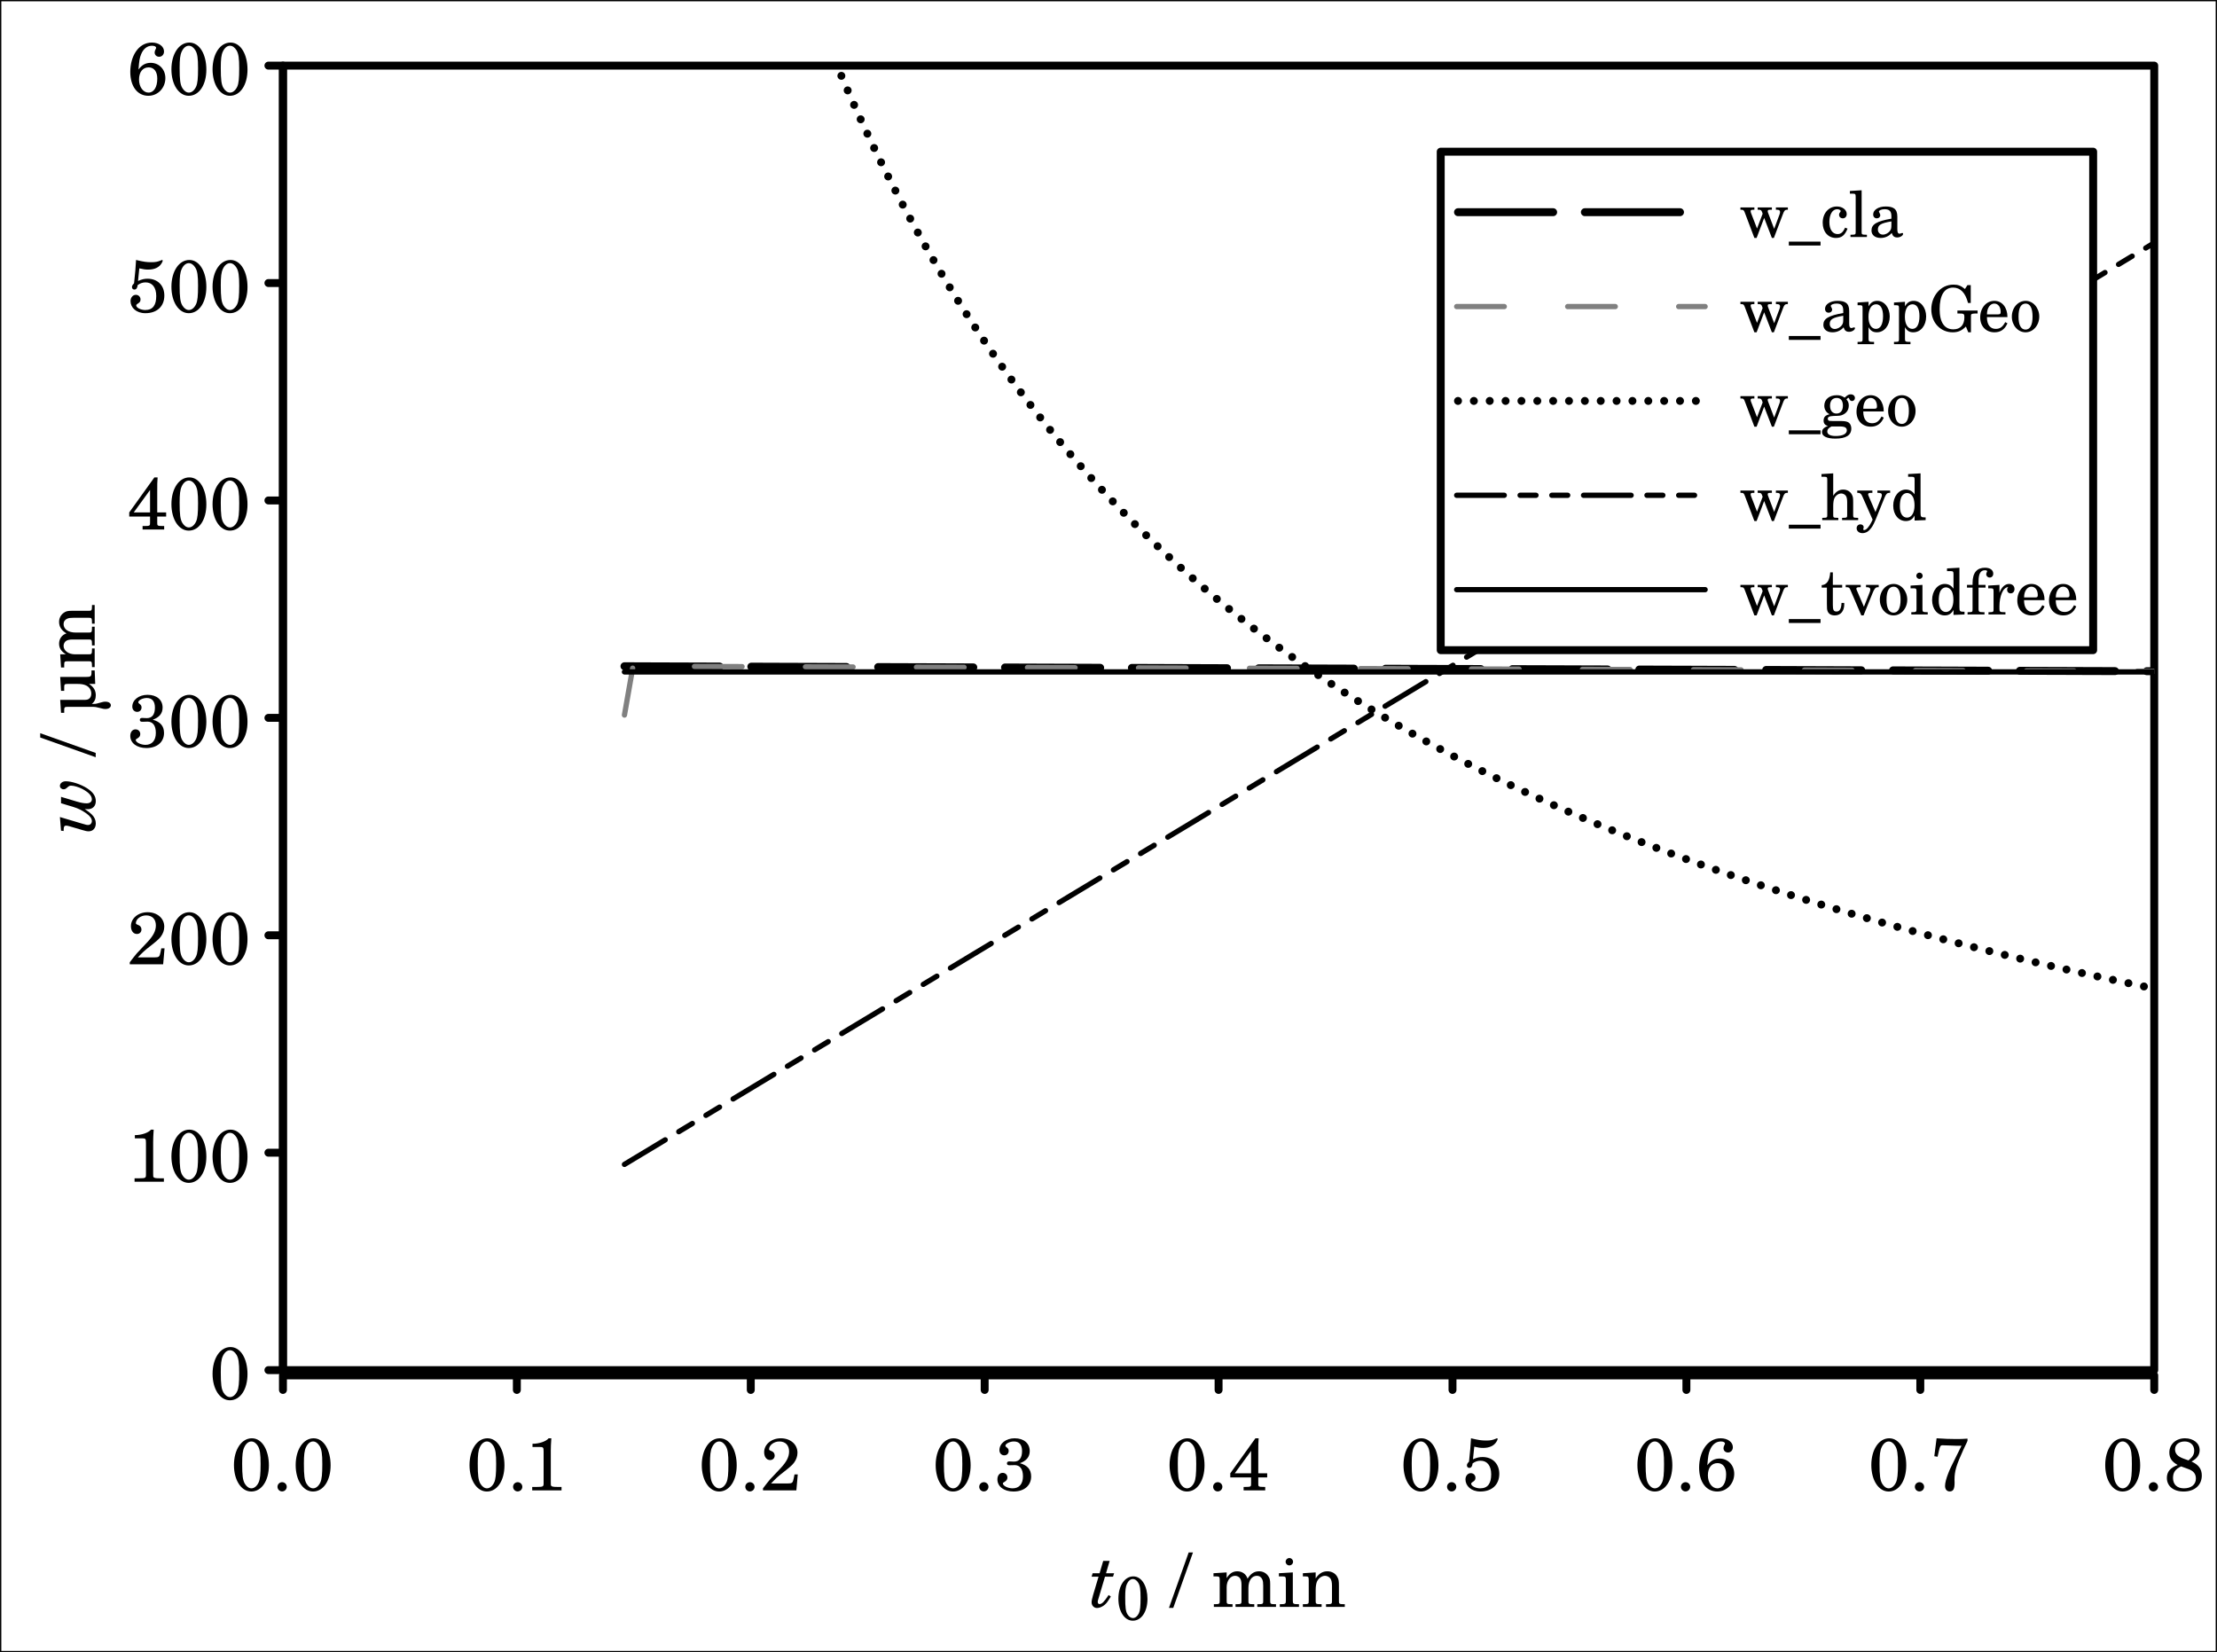 <?xml version="1.0" encoding="UTF-8"?>
<svg xmlns="http://www.w3.org/2000/svg" xmlns:xlink="http://www.w3.org/1999/xlink" width="838.865pt" height="625.222pt" viewBox="0 0 838.865 625.222" version="1.1">
<rect x="0" y="0" width="838.865" height="625.222" fill="#333333" stroke="none"/>
<defs>
<g>
<symbol overflow="visible" id="glyph0-0">
<path style="stroke:none;" d=""/>
</symbol>
<symbol overflow="visible" id="glyph0-1">
<path style="stroke:none;" d="M 14.391 -9.484 C 14.391 -15.172 11.875 -19.719 7.953 -19.719 C 4.031 -19.719 1.172 -15.422 1.172 -9.578 C 1.172 -3.812 3.953 0.422 7.734 0.422 C 11.641 0.422 14.391 -3.672 14.391 -9.484 Z M 11.25 -10 C 11.25 -6.078 11.062 -4.234 10.5 -3 C 9.859 -1.625 8.844 -0.781 7.781 -0.781 C 6.859 -0.781 5.969 -1.406 5.297 -2.516 C 4.516 -3.844 4.281 -5.594 4.281 -10.156 C 4.281 -13.406 4.484 -15.062 5.047 -16.266 C 5.688 -17.703 6.688 -18.516 7.75 -18.516 C 8.688 -18.516 9.578 -17.891 10.25 -16.766 C 11 -15.484 11.25 -13.828 11.25 -10 Z M 11.25 -10 "/>
</symbol>
<symbol overflow="visible" id="glyph0-2">
<path style="stroke:none;" d="M 5.578 -1.375 C 5.578 -2.328 4.781 -3.109 3.844 -3.109 C 2.859 -3.109 2.078 -2.328 2.078 -1.375 C 2.078 -0.391 2.859 0.391 3.812 0.391 C 4.781 0.391 5.578 -0.391 5.578 -1.375 Z M 5.578 -1.375 "/>
</symbol>
<symbol overflow="visible" id="glyph0-3">
<path style="stroke:none;" d="M 13.891 0 L 13.891 -1.312 L 12.344 -1.312 C 10.859 -1.312 10.25 -1.422 10.031 -1.703 C 9.828 -1.906 9.828 -1.906 9.828 -3.438 L 9.828 -15.016 C 9.828 -16.375 9.891 -17.719 10.031 -19.719 L 9.016 -19.719 C 8.062 -18.562 5.484 -17.641 2.906 -17.641 L 2.906 -16.438 L 5.375 -16.438 C 7 -16.438 7.109 -16.328 7.109 -14.672 L 7.109 -2.625 C 7.109 -1.453 6.859 -1.312 4.625 -1.312 L 2.797 -1.312 L 2.797 0 Z M 13.891 0 "/>
</symbol>
<symbol overflow="visible" id="glyph0-4">
<path style="stroke:none;" d="M 14.141 -6.047 L 12.906 -6.047 L 12.625 -4.625 C 12.266 -2.828 12.047 -2.625 10.297 -2.625 L 4.031 -2.625 C 5.969 -4.641 6.609 -5.234 8.406 -6.641 C 10.922 -8.594 12.062 -9.578 12.688 -10.422 C 13.578 -11.625 14.031 -12.906 14.031 -14.25 C 14.031 -17.422 11.375 -19.719 7.734 -19.719 C 4.172 -19.719 1.422 -17.422 1.422 -14.453 C 1.422 -12.688 2.328 -11.484 3.672 -11.484 C 4.703 -11.484 5.406 -12.188 5.406 -13.188 C 5.406 -13.891 5.016 -14.531 4.391 -14.781 C 3.359 -15.234 3.297 -15.266 3.297 -15.625 C 3.297 -17.047 5.062 -18.516 7.172 -18.516 C 9.469 -18.516 10.859 -17.078 10.859 -14.734 C 10.859 -12.656 9.891 -10.781 7.562 -8.312 L 3.719 -4.234 C 2.719 -3.047 2.219 -2.406 0.984 -0.781 L 0.984 0 L 13.609 0 Z M 14.141 -6.047 "/>
</symbol>
<symbol overflow="visible" id="glyph0-5">
<path style="stroke:none;" d="M 13.938 -5.266 C 13.938 -7.891 12.578 -9.484 9.688 -10.297 C 12.047 -11.141 13.406 -12.594 13.406 -14.891 C 13.406 -17.812 11.172 -19.719 7.703 -19.719 C 4.422 -19.719 1.938 -17.781 1.938 -15.234 C 1.938 -14.078 2.719 -13.266 3.781 -13.266 C 4.766 -13.266 5.438 -13.938 5.438 -14.953 C 5.438 -15.547 5.203 -15.938 4.562 -16.375 C 4.281 -16.578 4.203 -16.719 4.203 -16.891 C 4.203 -17.672 5.859 -18.516 7.422 -18.516 C 9.438 -18.516 10.5 -17.25 10.5 -14.875 C 10.5 -12.266 9.438 -10.891 7.422 -10.891 C 7.031 -10.891 6.156 -10.969 5.688 -10.969 C 5.094 -10.969 4.781 -10.719 4.781 -10.219 C 4.781 -9.75 5.094 -9.516 5.656 -9.516 C 7.312 -9.516 7.422 -9.578 7.641 -9.578 C 9.719 -9.578 10.844 -8.094 10.844 -5.312 C 10.844 -2.438 9.406 -0.781 6.922 -0.781 C 5.156 -0.781 3.25 -1.734 3.25 -2.609 C 3.25 -2.859 3.297 -2.891 3.859 -3.219 C 4.641 -3.672 4.953 -4.172 4.953 -4.875 C 4.953 -5.875 4.203 -6.641 3.156 -6.641 C 1.984 -6.641 1.172 -5.625 1.172 -4.172 C 1.172 -1.453 3.672 0.422 7.25 0.422 C 11.281 0.422 13.938 -1.812 13.938 -5.266 Z M 13.938 -5.266 "/>
</symbol>
<symbol overflow="visible" id="glyph0-6">
<path style="stroke:none;" d="M 14.75 -4.906 L 14.75 -6.469 L 11.375 -6.469 L 11.375 -14.109 C 11.375 -17.609 11.375 -17.609 11.516 -19.719 L 10.297 -19.719 L 0.781 -6.469 L 0.781 -4.906 L 8.656 -4.906 L 8.656 -2.625 C 8.656 -1.453 8.688 -1.312 6.406 -1.312 L 5.828 -1.312 L 5.828 0 L 14 0 L 14 -1.312 L 13.609 -1.312 C 11.344 -1.312 11.375 -1.453 11.375 -2.625 L 11.375 -4.906 Z M 8.656 -6.469 L 2.484 -6.469 L 8.656 -14.953 Z M 8.656 -6.469 "/>
</symbol>
<symbol overflow="visible" id="glyph0-7">
<path style="stroke:none;" d="M 14.062 -6.266 C 14.062 -10.078 11.516 -12.625 7.734 -12.625 C 6.547 -12.625 5.656 -12.438 4.109 -11.781 L 4.594 -16.547 C 6.109 -16.188 6.891 -16.078 7.984 -16.078 C 10.359 -16.078 12.094 -16.906 13.016 -18.453 C 13.328 -18.984 13.438 -19.234 13.438 -19.453 C 13.438 -19.625 13.359 -19.719 13.219 -19.719 C 13.125 -19.719 12.984 -19.688 12.859 -19.594 C 11.484 -19.016 10.719 -18.875 9.125 -18.875 C 7.344 -18.875 6.297 -19.016 3.359 -19.719 C 3.25 -17.359 3 -14.359 2.609 -10.891 C 2.016 -10.281 1.812 -9.906 1.812 -9.469 C 1.812 -8.906 2.188 -8.516 2.719 -8.516 C 3.422 -8.516 3.859 -9.094 3.969 -10.219 C 4.953 -10.922 5.875 -11.234 7 -11.234 C 9.484 -11.234 11 -9.297 11 -6.109 C 11 -2.766 9.828 -0.781 6.828 -0.781 C 5.156 -0.781 3.422 -1.656 3.422 -2.516 C 3.422 -2.719 3.578 -2.938 3.922 -3.141 C 4.781 -3.672 5.047 -4.031 5.047 -4.781 C 5.047 -5.766 4.281 -6.531 3.281 -6.531 C 2.156 -6.531 1.266 -5.484 1.266 -4.172 C 1.266 -1.688 3.438 0.422 6.891 0.422 C 11.281 0.422 14.062 -2.156 14.062 -6.266 Z M 14.062 -6.266 "/>
</symbol>
<symbol overflow="visible" id="glyph0-8">
<path style="stroke:none;" d="M 14.453 -6.266 C 14.453 -9.578 12.062 -12.047 8.906 -12.047 C 7 -12.047 5.594 -11.281 4.281 -9.516 C 4.562 -13.016 4.703 -13.922 5.312 -15.375 C 6.125 -17.359 7.594 -18.516 9.375 -18.516 C 10.359 -18.516 10.953 -18.203 10.953 -17.703 C 10.953 -17.578 10.922 -17.5 10.812 -17.297 C 10.531 -16.766 10.391 -16.375 10.391 -15.984 C 10.391 -15.031 11.109 -14.344 12.094 -14.344 C 13.156 -14.344 13.938 -15.172 13.938 -16.359 C 13.938 -18.281 11.984 -19.719 9.359 -19.719 C 4.109 -19.719 1.172 -14.359 1.172 -8.625 C 1.172 -3.156 3.859 0.422 8.016 0.422 C 11.734 0.422 14.453 -2.656 14.453 -6.266 Z M 11.391 -6.078 C 11.391 -2.859 10.109 -0.781 8.062 -0.781 C 6.078 -0.781 4.484 -2.906 4.484 -5.688 C 4.484 -8.562 5.875 -10.328 8.141 -10.328 C 10.156 -10.328 11.391 -8.734 11.391 -6.078 Z M 11.391 -6.078 "/>
</symbol>
<symbol overflow="visible" id="glyph0-9">
<path style="stroke:none;" d="M 14.219 -18.781 L 14.219 -19.594 C 12.484 -19.453 11.562 -19.438 9.859 -19.438 C 7.469 -19.438 5.578 -19.516 2.516 -19.719 L 1.656 -12.938 L 2.891 -12.734 L 3.391 -14.953 C 3.812 -16.797 4 -17.078 4.812 -17.078 C 6.5 -17.078 8.938 -16.891 10.219 -16.891 L 11.953 -16.906 L 10.047 -13.078 C 7.984 -8.875 7.703 -8.422 7.031 -6.719 C 6.188 -4.625 5.719 -2.859 5.719 -1.688 C 5.719 -0.422 6.391 0.391 7.469 0.391 C 8.844 0.391 9.328 -0.531 9.328 -2.938 C 9.328 -3.297 9.297 -3.672 9.297 -4 C 9.297 -7.359 10 -9.547 12.688 -15.484 L 13.938 -18.109 C 13.969 -18.172 14.062 -18.422 14.219 -18.781 Z M 14.219 -18.781 "/>
</symbol>
<symbol overflow="visible" id="glyph0-10">
<path style="stroke:none;" d="M 14.359 -5.625 C 14.359 -8.062 13.188 -9.688 10.469 -10.922 C 12.578 -12.062 13.547 -13.438 13.547 -15.266 C 13.547 -17.844 11.203 -19.719 7.984 -19.719 C 4.562 -19.719 2.078 -17.438 2.078 -14.359 C 2.078 -12.312 2.969 -10.844 5.234 -9.625 C 2.359 -8.516 1.141 -7.031 1.141 -4.703 C 1.141 -1.656 3.578 0.422 7.469 0.422 C 11.781 0.422 14.359 -2.094 14.359 -5.625 Z M 11.484 -15.094 C 11.484 -13.641 10.922 -12.688 9.328 -11.344 L 7.469 -12.016 C 5.203 -12.828 4.234 -13.922 4.234 -15.547 C 4.234 -17.297 5.688 -18.516 7.891 -18.516 C 10.047 -18.516 11.484 -17.141 11.484 -15.094 Z M 12.125 -4.453 C 12.125 -2.219 10.359 -0.781 7.609 -0.781 C 5.016 -0.781 3.469 -2.234 3.469 -4.703 C 3.469 -6.797 4.344 -8.062 6.531 -9.078 L 9.094 -8.141 C 11.234 -7.391 12.125 -6.297 12.125 -4.453 Z M 12.125 -4.453 "/>
</symbol>
<symbol overflow="visible" id="glyph0-11">
<path style="stroke:none;" d=""/>
</symbol>
<symbol overflow="visible" id="glyph0-12">
<path style="stroke:none;" d="M 8.453 -20.609 L 6.828 -20.609 L -0.641 0.391 L 0.984 0.391 Z M 8.453 -20.609 "/>
</symbol>
<symbol overflow="visible" id="glyph0-13">
<path style="stroke:none;" d="M 24.297 0 L 24.297 -1.016 L 23.906 -1.016 C 22.125 -1.016 22.094 -1.203 22.094 -2.359 L 22.094 -8.594 C 22.094 -10.328 21.922 -10.922 21.203 -11.875 C 20.391 -12.906 19.234 -13.469 17.891 -13.469 C 16.078 -13.469 14.734 -12.594 13.531 -10.672 C 13.047 -12.344 11.531 -13.469 9.656 -13.469 C 7.984 -13.469 6.719 -12.656 5.625 -10.891 L 5.625 -13.047 L 0.641 -12.734 L 0.641 -11.531 L 1.797 -11.531 C 2.828 -11.531 3 -11.344 3 -10.141 L 3 -2.359 C 3 -1.203 2.969 -1.016 1.172 -1.016 L 0.781 -1.016 L 0.781 0 L 7.844 0 L 7.844 -1.016 L 7.453 -1.016 C 5.656 -1.016 5.625 -1.203 5.625 -2.359 L 5.625 -7.422 C 5.625 -9.906 7 -11.766 8.812 -11.766 C 9.547 -11.766 10.328 -11.375 10.672 -10.844 C 11.062 -10.297 11.234 -9.484 11.234 -8.344 L 11.234 -2.328 C 11.234 -1.203 11.203 -1.016 9.375 -1.016 L 8.984 -1.016 L 8.984 0 L 16.078 0 L 16.078 -1.016 L 15.688 -1.016 C 13.891 -1.016 13.859 -1.203 13.859 -2.328 L 13.859 -7.172 C 13.859 -9.969 15.125 -11.766 17.078 -11.766 C 18 -11.766 18.766 -11.234 19.125 -10.359 C 19.375 -9.75 19.453 -9.125 19.453 -8.031 L 19.453 -2.328 C 19.453 -1.203 19.438 -1.016 17.609 -1.016 L 17.219 -1.016 L 17.219 0 Z M 24.297 0 "/>
</symbol>
<symbol overflow="visible" id="glyph0-14">
<path style="stroke:none;" d="M 8.094 0 L 8.094 -1.016 L 7.75 -1.016 C 5.938 -1.016 5.766 -1.203 5.766 -2.328 L 5.766 -13.047 L 0.5 -12.734 L 0.5 -11.531 L 1.938 -11.531 C 2.969 -11.531 3.141 -11.312 3.141 -10.141 L 3.141 -2.328 C 3.141 -1.203 2.969 -1.016 1.172 -1.016 L 0.844 -1.016 L 0.844 0 Z M 5.859 -17.078 C 5.859 -17.844 5.203 -18.484 4.453 -18.484 C 3.703 -18.484 3.047 -17.844 3.047 -17.078 C 3.047 -16.328 3.703 -15.688 4.422 -15.688 C 5.203 -15.688 5.859 -16.297 5.859 -17.078 Z M 5.859 -17.078 "/>
</symbol>
<symbol overflow="visible" id="glyph0-15">
<path style="stroke:none;" d="M 16.609 0 L 16.609 -1.016 L 16.219 -1.016 C 14.422 -1.016 14.391 -1.203 14.391 -2.328 L 14.391 -7.844 C 14.391 -9.859 14.312 -10.359 13.797 -11.312 C 13.109 -12.656 11.672 -13.469 10.031 -13.469 C 8.234 -13.469 6.828 -12.625 5.594 -10.781 L 5.594 -13.047 L 0.75 -12.734 L 0.75 -11.531 L 1.766 -11.531 C 2.797 -11.531 2.969 -11.344 2.969 -10.141 L 2.969 -2.328 C 2.969 -1.203 2.938 -1.016 1.141 -1.016 L 0.75 -1.016 L 0.75 0 L 7.844 0 L 7.844 -1.016 L 7.453 -1.016 C 5.625 -1.016 5.594 -1.203 5.594 -2.328 L 5.594 -6.359 C 5.594 -7.734 5.797 -8.984 6.109 -9.625 C 6.688 -10.891 7.953 -11.766 9.156 -11.766 C 9.891 -11.766 10.719 -11.344 11.141 -10.781 C 11.562 -10.188 11.766 -9.328 11.766 -7.984 L 11.766 -2.328 C 11.766 -1.203 11.734 -1.016 9.906 -1.016 L 9.516 -1.016 L 9.516 0 Z M 16.609 0 "/>
</symbol>
<symbol overflow="visible" id="glyph1-0">
<path style="stroke:none;" d=""/>
</symbol>
<symbol overflow="visible" id="glyph1-1">
<path style="stroke:none;" d="M 7.984 -3.922 L 7.141 -4.484 C 5.406 -1.844 4.594 -1.062 3.672 -1.062 C 3.281 -1.062 3.031 -1.375 3.031 -1.844 C 3.031 -2.078 3.047 -2.266 3.109 -2.484 L 5.766 -11.422 L 8.812 -11.422 L 9.219 -12.734 L 6.156 -12.734 L 7.531 -17.391 L 5.094 -17.391 L 3.719 -12.734 L 1.094 -12.734 L 0.703 -11.422 L 3.328 -11.422 L 1.234 -4.375 C 0.844 -2.969 0.703 -2.328 0.703 -1.703 C 0.703 -0.531 1.594 0.422 2.719 0.422 C 4.031 0.422 5.594 -0.453 6.578 -1.766 C 6.969 -2.297 7.25 -2.75 7.984 -3.922 Z M 7.984 -3.922 "/>
</symbol>
<symbol overflow="visible" id="glyph2-0">
<path style="stroke:none;" d=""/>
</symbol>
<symbol overflow="visible" id="glyph2-1">
<path style="stroke:none;" d="M 11.984 -7.906 C 11.984 -12.641 9.891 -16.422 6.625 -16.422 C 3.359 -16.422 0.984 -12.859 0.984 -7.984 C 0.984 -3.172 3.297 0.344 6.438 0.344 C 9.703 0.344 11.984 -3.062 11.984 -7.906 Z M 9.375 -8.328 C 9.375 -5.062 9.219 -3.516 8.75 -2.5 C 8.219 -1.359 7.375 -0.656 6.484 -0.656 C 5.719 -0.656 4.969 -1.172 4.406 -2.094 C 3.75 -3.203 3.562 -4.672 3.562 -8.469 C 3.562 -11.172 3.734 -12.547 4.203 -13.547 C 4.734 -14.75 5.578 -15.422 6.469 -15.422 C 7.234 -15.422 7.984 -14.906 8.531 -13.969 C 9.172 -12.906 9.375 -11.531 9.375 -8.328 Z M 9.375 -8.328 "/>
</symbol>
<symbol overflow="visible" id="glyph3-0">
<path style="stroke:none;" d=""/>
</symbol>
<symbol overflow="visible" id="glyph3-1">
<path style="stroke:none;" d="M -10.953 -19.828 C -12.188 -19.828 -13.156 -19.062 -13.156 -18.094 C -13.156 -17.359 -12.547 -16.797 -11.766 -16.797 C -11.281 -16.797 -10.969 -16.938 -10.469 -17.391 C -9.719 -18.062 -9.484 -18.172 -8.906 -18.172 C -7.844 -18.172 -6.047 -17.641 -4.641 -16.906 C -2.297 -15.656 -1.062 -14.344 -1.062 -13.016 C -1.062 -12.062 -1.812 -11.484 -3.047 -11.484 C -4.062 -11.484 -5.125 -11.672 -6.688 -12.125 L -12.734 -13.938 L -12.734 -11.516 L -8.062 -10.109 C -6.359 -9.609 -4.703 -8.797 -3.156 -7.672 C -1.734 -6.656 -1.062 -5.719 -1.062 -4.766 C -1.062 -3.953 -1.656 -3.297 -2.406 -3.297 C -3.031 -3.297 -3.078 -3.297 -4.953 -3.859 L -13.156 -6.297 L -12.734 -1.125 L -11.734 -1.016 L -11.734 -1.484 C -11.734 -2.625 -11.484 -3.047 -10.844 -3.047 C -10.578 -3.047 -10.078 -2.969 -9.625 -2.828 L -4.672 -1.375 C -3.578 -1.031 -2.859 -0.891 -2.297 -0.891 C -0.641 -0.891 0.422 -2.078 0.422 -3.891 C 0.422 -5.094 -0.078 -6.266 -1.031 -7.203 C -1.734 -7.891 -2.234 -8.312 -3.75 -9.328 C -3.297 -9.297 -2.906 -9.266 -2.609 -9.266 C -0.75 -9.266 0.422 -10.438 0.422 -12.297 C 0.422 -14.203 -0.594 -15.688 -2.859 -17.172 C -5.203 -18.672 -8.656 -19.828 -10.953 -19.828 Z M -10.953 -19.828 "/>
</symbol>
<symbol overflow="visible" id="glyph4-0">
<path style="stroke:none;" d=""/>
</symbol>
<symbol overflow="visible" id="glyph4-1">
<path style="stroke:none;" d=""/>
</symbol>
<symbol overflow="visible" id="glyph4-2">
<path style="stroke:none;" d="M -20.609 -8.453 L -20.609 -6.828 L 0.391 0.641 L 0.391 -0.984 Z M -20.609 -8.453 "/>
</symbol>
<symbol overflow="visible" id="glyph4-3">
<path style="stroke:none;" d="M 0 -16.625 L -1.203 -16.625 L -1.203 -15.938 C -1.203 -14.391 -1.453 -14.172 -3.25 -14.172 L -13.047 -14.172 L -12.734 -8.906 L -11.531 -8.906 L -11.531 -10.328 C -11.531 -11.375 -11.344 -11.531 -10.141 -11.531 L -6.688 -11.531 C -5.094 -11.531 -4.172 -11.375 -3.25 -10.953 C -2.016 -10.359 -1.281 -9.234 -1.281 -7.875 C -1.281 -7 -1.594 -6.266 -2.156 -5.906 C -2.688 -5.547 -2.969 -5.484 -4.516 -5.484 L -13.047 -5.484 L -12.734 -0.594 L -11.531 -0.594 L -11.531 -1.656 C -11.531 -2.688 -11.344 -2.859 -10.141 -2.859 L -0.562 -2.859 C 0.031 -2.859 0.75 -2.75 1.562 -2.516 C 3.281 -2.078 3.469 -2.047 4.109 -2.047 C 5.297 -2.047 6.125 -2.625 6.125 -3.438 C 6.125 -4.25 5.297 -4.812 4.062 -4.812 C 3.469 -4.812 3.078 -4.734 1.484 -4.281 C 0.344 -3.953 0.219 -3.953 -1.094 -3.953 C -0.062 -4.781 0.422 -5.828 0.422 -7.219 C 0.422 -9.016 -0.344 -10.328 -2.125 -11.531 L 0.203 -11.531 Z M 0 -16.625 "/>
</symbol>
<symbol overflow="visible" id="glyph4-4">
<path style="stroke:none;" d="M 0 -24.297 L -1.016 -24.297 L -1.016 -23.906 C -1.016 -22.125 -1.203 -22.094 -2.359 -22.094 L -8.594 -22.094 C -10.328 -22.094 -10.922 -21.922 -11.875 -21.203 C -12.906 -20.391 -13.469 -19.234 -13.469 -17.891 C -13.469 -16.078 -12.594 -14.734 -10.672 -13.531 C -12.344 -13.047 -13.469 -11.531 -13.469 -9.656 C -13.469 -7.984 -12.656 -6.719 -10.891 -5.625 L -13.047 -5.625 L -12.734 -0.641 L -11.531 -0.641 L -11.531 -1.797 C -11.531 -2.828 -11.344 -3 -10.141 -3 L -2.359 -3 C -1.203 -3 -1.016 -2.969 -1.016 -1.172 L -1.016 -0.781 L 0 -0.781 L 0 -7.844 L -1.016 -7.844 L -1.016 -7.453 C -1.016 -5.656 -1.203 -5.625 -2.359 -5.625 L -7.422 -5.625 C -9.906 -5.625 -11.766 -7 -11.766 -8.812 C -11.766 -9.547 -11.375 -10.328 -10.844 -10.672 C -10.297 -11.062 -9.484 -11.234 -8.344 -11.234 L -2.328 -11.234 C -1.203 -11.234 -1.016 -11.203 -1.016 -9.375 L -1.016 -8.984 L 0 -8.984 L 0 -16.078 L -1.016 -16.078 L -1.016 -15.688 C -1.016 -13.891 -1.203 -13.859 -2.328 -13.859 L -7.172 -13.859 C -9.969 -13.859 -11.766 -15.125 -11.766 -17.078 C -11.766 -18 -11.234 -18.766 -10.359 -19.125 C -9.75 -19.375 -9.125 -19.453 -8.031 -19.453 L -2.328 -19.453 C -1.203 -19.453 -1.016 -19.438 -1.016 -17.609 L -1.016 -17.219 L 0 -17.219 Z M 0 -24.297 "/>
</symbol>
<symbol overflow="visible" id="glyph5-0">
<path style="stroke:none;" d=""/>
</symbol>
<symbol overflow="visible" id="glyph5-1">
<path style="stroke:none;" d="M 18.312 -10.312 L 18.312 -11.188 L 13.781 -11.188 L 13.781 -10.312 L 14.188 -10.312 C 15.031 -10.312 15.359 -10.062 15.359 -9.453 C 15.359 -9.219 15.266 -8.859 15.172 -8.562 L 13.125 -3.094 L 10.781 -9.266 C 10.703 -9.438 10.688 -9.547 10.688 -9.766 C 10.688 -10.203 10.891 -10.312 11.688 -10.312 L 12.266 -10.312 L 12.266 -11.188 L 6.891 -11.188 L 6.891 -10.312 L 7.297 -10.312 C 8.062 -10.312 8.297 -10.125 8.547 -9.438 L 8.766 -8.812 L 6.641 -3.219 L 4.312 -9.234 C 4.266 -9.406 4.219 -9.625 4.219 -9.766 C 4.219 -10.172 4.484 -10.312 5.203 -10.312 L 5.641 -10.312 L 5.641 -11.188 L 0.359 -11.188 L 0.359 -10.312 L 0.797 -10.312 C 1.469 -10.312 1.703 -10.109 2.047 -9.141 L 5.641 0.359 L 6.484 0.359 L 9.344 -7.219 L 12.266 0.359 L 13.016 0.359 L 16.375 -8.5 C 16.891 -9.906 17.156 -10.312 18 -10.312 Z M 18.312 -10.312 "/>
</symbol>
<symbol overflow="visible" id="glyph5-2">
<path style="stroke:none;" d="M 12 3.219 L 12 1.75 L 0 1.75 L 0 3.219 Z M 12 3.219 "/>
</symbol>
<symbol overflow="visible" id="glyph5-3">
<path style="stroke:none;" d="M 10.219 -3.172 L 9.281 -3.531 C 8.516 -1.797 7.703 -1.109 6.453 -1.109 C 4.531 -1.109 3.344 -2.859 3.344 -5.656 C 3.344 -8.562 4.516 -10.516 6.281 -10.516 C 7.016 -10.516 7.625 -10.172 7.625 -9.797 C 7.625 -9.719 7.578 -9.641 7.484 -9.5 C 7.109 -9.047 7.016 -8.812 7.016 -8.406 C 7.016 -7.609 7.609 -7.062 8.453 -7.062 C 9.281 -7.062 9.906 -7.734 9.906 -8.688 C 9.906 -10.297 8.297 -11.547 6.172 -11.547 C 3.047 -11.547 0.812 -8.969 0.812 -5.406 C 0.812 -1.984 2.859 0.359 5.828 0.359 C 7.969 0.359 9.188 -0.625 10.219 -3.172 Z M 10.219 -3.172 "/>
</symbol>
<symbol overflow="visible" id="glyph5-4">
<path style="stroke:none;" d="M 6.891 0 L 6.891 -0.859 L 6.484 -0.859 C 4.922 -0.859 4.891 -1.031 4.891 -1.984 L 4.891 -17.688 L 0.453 -17.422 L 0.453 -16.391 L 1.625 -16.391 C 2.5 -16.391 2.641 -16.219 2.641 -15.188 L 2.641 -1.984 C 2.641 -1.031 2.609 -0.859 1.078 -0.859 L 0.672 -0.859 L 0.672 0 Z M 6.891 0 "/>
</symbol>
<symbol overflow="visible" id="glyph5-5">
<path style="stroke:none;" d="M 13.031 -1.219 C 13.031 -1.391 12.906 -1.516 12.797 -1.516 C 12.453 -1.516 11.906 -1.25 11.766 -1.25 C 11.094 -1.25 10.844 -1.703 10.844 -2.906 L 10.844 -7.734 C 10.844 -10.797 9.141 -11.547 6.391 -11.547 C 3.703 -11.547 1.703 -10.266 1.703 -8.547 C 1.703 -7.625 2.25 -7.062 3.094 -7.062 C 3.844 -7.062 4.391 -7.562 4.391 -8.281 C 4.391 -8.719 3.859 -9.453 3.859 -9.578 C 3.859 -10.078 4.844 -10.516 6 -10.516 C 7.609 -10.516 8.594 -9.984 8.594 -7.875 L 8.594 -6.938 C 3 -5.969 1.062 -4.797 1.062 -2.453 C 1.062 -0.75 2.422 0.359 4.531 0.359 C 6.188 0.359 7.688 -0.312 8.719 -1.531 C 9.094 -0.312 9.703 0.172 10.828 0.172 C 11.906 0.172 13.031 -0.531 13.031 -1.219 Z M 8.594 -4.797 C 8.594 -3.359 8.516 -3.031 8.109 -2.406 C 7.516 -1.516 6.406 -0.906 5.375 -0.906 C 4.297 -0.906 3.484 -1.703 3.484 -2.781 C 3.484 -4.484 4.438 -5.203 8.594 -5.906 Z M 8.594 -4.797 "/>
</symbol>
<symbol overflow="visible" id="glyph5-6">
<path style="stroke:none;" d="M 12.844 -5.641 C 12.844 -8.953 10.781 -11.547 8.141 -11.547 C 6.641 -11.547 5.656 -10.922 4.828 -9.484 L 4.828 -11.188 L 0.672 -10.922 L 0.672 -9.891 L 1.531 -9.891 C 2.422 -9.891 2.562 -9.719 2.562 -8.688 L 2.562 2.859 C 2.562 3.812 2.547 3.984 1.016 3.984 L 0.672 3.984 L 0.672 4.844 L 6.906 4.844 L 6.906 3.984 L 6.578 3.984 C 5.016 3.984 4.828 3.812 4.828 2.859 L 4.828 -1.578 C 5.609 -0.188 6.531 0.359 7.984 0.359 C 10.781 0.359 12.844 -2.203 12.844 -5.641 Z M 10.312 -5.781 C 10.312 -2.688 9.344 -0.938 7.625 -0.938 C 5.922 -0.938 4.797 -2.719 4.797 -5.469 C 4.797 -8.453 5.875 -10.25 7.703 -10.25 C 9.359 -10.25 10.312 -8.594 10.312 -5.781 Z M 10.312 -5.781 "/>
</symbol>
<symbol overflow="visible" id="glyph5-7">
<path style="stroke:none;" d="M 18.531 -6.766 L 18.531 -7.891 L 10.891 -7.891 L 10.891 -6.766 L 11.359 -6.766 C 13.375 -6.766 13.531 -6.641 13.531 -5.328 C 13.531 -2.406 12 -0.766 9.359 -0.766 C 6 -0.766 4.172 -3.391 4.172 -8.359 C 4.172 -13.703 5.953 -16.562 9.281 -16.562 C 12.031 -16.562 13.922 -14.594 14.906 -10.75 L 15.938 -10.75 L 15.938 -17.5 L 14.688 -17.5 L 13.75 -16.031 C 12.188 -17.281 11.141 -17.688 9.391 -17.688 C 4.375 -17.688 1.016 -13.156 1.016 -8.359 C 1.016 -3.188 4.578 0.359 9.125 0.359 C 11.141 0.359 12.547 -0.266 14.109 -1.828 L 15 0.344 L 16.016 0.344 L 16.016 -4.938 C 16.016 -6.234 16.016 -6.266 16.156 -6.438 C 16.375 -6.672 16.875 -6.766 18.172 -6.766 Z M 18.531 -6.766 "/>
</symbol>
<symbol overflow="visible" id="glyph5-8">
<path style="stroke:none;" d="M 11.156 -3.047 L 10.312 -3.5 C 9.344 -1.656 8.328 -0.938 6.719 -0.938 C 4.734 -0.938 3.391 -2.375 3.391 -5.406 L 11.156 -5.406 C 11.156 -9 9.172 -11.547 6.219 -11.547 C 3.141 -11.547 0.844 -8.875 0.844 -5.281 C 0.844 -1.922 3.031 0.359 6.266 0.359 C 8.547 0.359 10.172 -0.766 11.156 -3.047 Z M 8.594 -7.312 C 8.594 -6.625 8.375 -6.438 7.609 -6.438 L 3.406 -6.438 C 3.406 -9 4.703 -10.516 6.172 -10.516 C 7.625 -10.516 8.594 -9.234 8.594 -7.312 Z M 8.594 -7.312 "/>
</symbol>
<symbol overflow="visible" id="glyph5-9">
<path style="stroke:none;" d="M 11.188 -5.594 C 11.188 -8.875 8.875 -11.547 6.047 -11.547 C 3.125 -11.547 0.812 -8.922 0.812 -5.562 C 0.812 -2.281 3.125 0.359 6 0.359 C 8.875 0.359 11.188 -2.281 11.188 -5.594 Z M 8.656 -5.594 C 8.656 -2.406 7.734 -0.672 6 -0.672 C 4.266 -0.672 3.344 -2.406 3.344 -5.562 C 3.344 -8.828 4.25 -10.516 6.047 -10.516 C 7.734 -10.516 8.656 -8.766 8.656 -5.594 Z M 8.656 -5.594 "/>
</symbol>
<symbol overflow="visible" id="glyph5-10">
<path style="stroke:none;" d="M 13.016 -10.484 C 13.016 -11.297 12.359 -11.875 11.422 -11.875 C 10.656 -11.875 10.219 -11.641 9.125 -10.625 C 8.109 -11.297 7.344 -11.547 6.141 -11.547 C 3.281 -11.547 1.422 -9.953 1.422 -7.562 C 1.422 -6.141 2.188 -4.922 3.438 -4.344 C 1.828 -3.984 1.156 -3.266 1.156 -1.938 C 1.156 -0.891 1.625 -0.266 2.766 0.125 C 1.266 0.641 0.547 1.422 0.547 2.406 C 0.547 3.984 2.406 4.875 5.609 4.875 C 9.625 4.875 11.641 3.594 11.641 1.078 C 11.641 -0.125 11.094 -1.078 10.203 -1.438 C 9.578 -1.688 8.812 -1.781 7.156 -1.781 L 4.703 -1.781 C 3.391 -1.781 3.312 -1.844 3.031 -1.984 C 2.859 -2.094 2.734 -2.359 2.734 -2.609 C 2.734 -3.344 3.391 -3.641 4.984 -3.703 C 7.266 -3.75 7.625 -3.797 8.422 -4.156 C 9.859 -4.797 10.688 -6.047 10.688 -7.625 C 10.688 -8.594 10.469 -9.188 9.797 -9.984 C 10.203 -10.422 10.422 -10.562 10.609 -10.562 C 10.875 -10.562 10.891 -9.344 11.922 -9.344 C 12.531 -9.344 13.016 -9.844 13.016 -10.484 Z M 8.469 -7.609 C 8.469 -5.734 7.562 -4.609 6.031 -4.609 C 4.531 -4.609 3.594 -5.734 3.594 -7.531 C 3.594 -9.438 4.516 -10.516 6.125 -10.516 C 7.625 -10.516 8.469 -9.453 8.469 -7.609 Z M 9.953 1.734 C 9.953 3.094 8.406 3.891 5.719 3.891 C 3.703 3.891 2.547 3.281 2.547 2.203 C 2.547 1.422 2.969 0.891 4.125 0.281 L 5.906 0.281 C 7.891 0.281 8.047 0.281 8.406 0.344 C 9.359 0.438 9.953 0.953 9.953 1.734 Z M 9.953 1.734 "/>
</symbol>
<symbol overflow="visible" id="glyph5-11">
<path style="stroke:none;" d="M 14.234 0 L 14.234 -0.859 L 13.891 -0.859 C 12.359 -0.859 12.344 -1.031 12.344 -1.984 L 12.344 -6.719 C 12.344 -8.453 12.266 -8.875 11.828 -9.703 C 11.234 -10.844 10.031 -11.547 8.594 -11.547 C 7.062 -11.547 5.875 -10.828 4.797 -9.219 L 4.797 -17.688 L 0.359 -17.422 L 0.359 -16.391 L 1.516 -16.391 C 2.406 -16.391 2.547 -16.219 2.547 -15.188 L 2.547 -1.984 C 2.547 -1.031 2.516 -0.859 0.984 -0.859 L 0.641 -0.859 L 0.641 0 L 6.719 0 L 6.719 -0.859 L 6.391 -0.859 C 4.828 -0.859 4.797 -1.031 4.797 -1.984 L 4.797 -5.422 C 4.797 -6.625 4.969 -7.703 5.234 -8.25 C 5.734 -9.344 6.812 -10.078 7.844 -10.078 C 8.469 -10.078 9.188 -9.719 9.547 -9.234 C 9.906 -8.719 10.078 -7.984 10.078 -6.812 L 10.078 -1.984 C 10.078 -1.031 10.062 -0.859 8.5 -0.859 L 8.156 -0.859 L 8.156 0 Z M 14.234 0 "/>
</symbol>
<symbol overflow="visible" id="glyph5-12">
<path style="stroke:none;" d="M 12.75 -10.312 L 12.75 -11.188 L 7.938 -11.188 L 7.938 -10.312 L 8.328 -10.312 C 9.234 -10.312 9.625 -10.062 9.625 -9.438 C 9.625 -9.188 9.547 -8.875 9.391 -8.469 L 7.203 -3.047 L 4.562 -9.219 C 4.469 -9.438 4.422 -9.594 4.422 -9.719 C 4.422 -10.156 4.703 -10.312 5.516 -10.312 L 6.031 -10.312 L 6.031 -11.188 L 0.312 -11.188 L 0.312 -10.312 L 0.625 -10.312 C 1.391 -10.312 1.781 -9.984 2.203 -9.031 L 6.125 -0.172 L 5.719 0.672 C 4.828 2.5 3.719 3.766 2.953 3.766 C 2.734 3.766 2.562 3.672 2.562 3.531 C 2.562 3.359 2.734 2.953 2.734 2.688 C 2.734 2.062 2.203 1.609 1.516 1.609 C 0.672 1.609 0.078 2.234 0.078 3.094 C 0.078 4.156 1.016 4.938 2.25 4.938 C 3.531 4.938 4.609 4.312 5.562 3.031 C 6.312 2.016 6.766 1.062 7.844 -1.609 L 10.578 -8.375 C 11.188 -9.844 11.547 -10.312 12.453 -10.312 Z M 12.75 -10.312 "/>
</symbol>
<symbol overflow="visible" id="glyph5-13">
<path style="stroke:none;" d="M 13.297 0 L 13.297 -1.031 L 12.859 -1.031 C 11.562 -1.031 11.375 -1.266 11.375 -2.781 L 11.375 -17.688 L 6.672 -17.422 L 6.672 -16.391 L 8.094 -16.391 C 8.953 -16.391 9.125 -16.219 9.125 -15.188 L 9.125 -9.766 C 8.234 -10.984 7.203 -11.547 5.812 -11.547 C 3.094 -11.547 1.031 -8.922 1.031 -5.469 C 1.031 -2.062 3.031 0.359 5.812 0.359 C 7.312 0.359 8.359 -0.281 9.125 -1.734 L 9.125 0.172 Z M 9.094 -5.547 C 9.094 -2.766 7.984 -0.938 6.266 -0.938 C 4.578 -0.938 3.547 -2.516 3.547 -5.188 C 3.547 -6.594 3.703 -7.688 4.016 -8.5 C 4.422 -9.547 5.297 -10.25 6.281 -10.25 C 7.266 -10.25 8.203 -9.531 8.641 -8.422 C 8.922 -7.703 9.094 -6.703 9.094 -5.547 Z M 9.094 -5.547 "/>
</symbol>
<symbol overflow="visible" id="glyph5-14">
<path style="stroke:none;" d="M 8.969 -3.812 C 8.969 -3.953 8.969 -4.125 8.953 -4.375 L 7.938 -4.375 C 7.875 -2.203 7.25 -1.109 6.078 -1.109 C 4.969 -1.109 4.656 -1.703 4.656 -3.594 L 4.656 -10.156 L 8.188 -10.156 L 8.188 -11.188 L 4.656 -11.188 L 4.656 -15.938 L 3.672 -15.938 C 3.438 -12.812 2.375 -11.234 0.438 -11.094 L 0.438 -10.156 L 2.406 -10.156 L 2.406 -4.031 C 2.406 -2.328 2.453 -1.75 2.688 -1.203 C 3.094 -0.188 4.016 0.359 5.422 0.359 C 7.797 0.359 8.969 -1.531 8.969 -3.812 Z M 8.969 -3.812 "/>
</symbol>
<symbol overflow="visible" id="glyph5-15">
<path style="stroke:none;" d="M 12.672 -10.312 L 12.672 -11.188 L 7.875 -11.188 L 7.875 -10.312 L 8.203 -10.312 C 9.047 -10.312 9.5 -10.031 9.5 -9.484 C 9.484 -9.219 9.438 -8.828 9.281 -8.469 L 7.078 -2.906 L 4.344 -9.266 C 4.266 -9.406 4.219 -9.625 4.219 -9.766 C 4.219 -10.172 4.531 -10.312 5.516 -10.312 L 5.859 -10.312 L 5.859 -11.188 L 0.188 -11.188 L 0.188 -10.312 L 0.531 -10.312 C 1.438 -10.312 1.609 -10.109 1.969 -9.281 L 6.094 0.359 L 6.938 0.359 L 10.344 -8.062 C 10.984 -9.641 11.422 -10.312 12.344 -10.312 Z M 12.672 -10.312 "/>
</symbol>
<symbol overflow="visible" id="glyph5-16">
<path style="stroke:none;" d="M 6.938 0 L 6.938 -0.859 L 6.641 -0.859 C 5.094 -0.859 4.938 -1.031 4.938 -1.984 L 4.938 -11.188 L 0.438 -10.922 L 0.438 -9.891 L 1.656 -9.891 C 2.547 -9.891 2.688 -9.703 2.688 -8.688 L 2.688 -1.984 C 2.688 -1.031 2.547 -0.859 1.016 -0.859 L 0.719 -0.859 L 0.719 0 Z M 5.016 -14.641 C 5.016 -15.281 4.469 -15.844 3.812 -15.844 C 3.172 -15.844 2.609 -15.281 2.609 -14.641 C 2.609 -13.984 3.172 -13.438 3.797 -13.438 C 4.469 -13.438 5.016 -13.969 5.016 -14.641 Z M 5.016 -14.641 "/>
</symbol>
<symbol overflow="visible" id="glyph5-17">
<path style="stroke:none;" d="M 10.391 -15.438 C 10.391 -16.828 9.188 -17.688 7.25 -17.688 C 4.422 -17.688 2.562 -16.016 2.562 -11.922 L 2.562 -11.188 L 0.453 -11.188 L 0.453 -10.156 L 2.562 -10.156 L 2.562 -1.984 C 2.562 -1.031 2.547 -0.859 1.016 -0.859 L 0.672 -0.859 L 0.672 0 L 7.078 0 L 7.078 -0.859 L 6.641 -0.859 C 5.094 -0.859 4.828 -1.031 4.828 -1.984 L 4.828 -10.156 L 7.469 -10.156 L 7.469 -11.188 L 4.828 -11.188 L 4.828 -12.547 C 4.828 -15.578 5.688 -16.734 7.266 -16.734 C 7.781 -16.734 8.094 -16.578 8.094 -16.312 C 8.094 -16.25 7.734 -15.672 7.734 -15.234 C 7.734 -14.516 8.297 -13.969 9.047 -13.969 C 9.844 -13.969 10.391 -14.562 10.391 -15.438 Z M 10.391 -15.438 "/>
</symbol>
<symbol overflow="visible" id="glyph5-18">
<path style="stroke:none;" d="M 10.438 -9.625 C 10.438 -10.781 9.625 -11.547 8.359 -11.547 C 6.844 -11.547 5.516 -10.312 4.75 -8.203 L 4.75 -11.188 L 0.5 -10.922 L 0.5 -9.891 L 1.484 -9.891 C 2.375 -9.891 2.516 -9.719 2.516 -8.688 L 2.516 -1.984 C 2.516 -1.031 2.5 -0.859 0.938 -0.859 L 0.594 -0.859 L 0.594 0 L 7.016 0 L 7.016 -0.859 L 6.547 -0.859 C 5.016 -0.859 4.75 -1.031 4.75 -1.984 L 4.75 -3.188 C 4.75 -4.984 5.094 -6.812 5.688 -8.188 C 6.266 -9.531 7.078 -10.266 8.094 -10.391 C 7.75 -10.016 7.656 -9.766 7.656 -9.312 C 7.656 -8.547 8.203 -7.984 8.969 -7.984 C 9.844 -7.984 10.438 -8.641 10.438 -9.625 Z M 10.438 -9.625 "/>
</symbol>
</g>
<clipPath id="clip1">
  <path d="M 0 0 L 838.867 0 L 838.867 625 L 0 625 Z M 0 0 "/>
</clipPath>
<clipPath id="clip2">
  <path d="M 234 250 L 815.113 250 L 815.113 258 L 234 258 Z M 234 250 "/>
</clipPath>
<clipPath id="clip3">
  <path d="M 235 251 L 815.113 251 L 815.113 272 L 235 272 Z M 235 251 "/>
</clipPath>
<clipPath id="clip4">
  <path d="M 234 24.832 L 815.113 24.832 L 815.113 434 L 234 434 Z M 234 24.832 "/>
</clipPath>
<clipPath id="clip5">
  <path d="M 235 24.832 L 815.113 24.832 L 815.113 442 L 235 442 Z M 235 24.832 "/>
</clipPath>
<clipPath id="clip6">
  <path d="M 235 253 L 815.113 253 L 815.113 256 L 235 256 Z M 235 253 "/>
</clipPath>
<clipPath id="clip7">
  <path d="M 550.18 78 L 647 78 L 647 82 L 550.18 82 Z M 550.18 78 "/>
</clipPath>
<clipPath id="clip8">
  <path d="M 550.18 115 L 647 115 L 647 118 L 550.18 118 Z M 550.18 115 "/>
</clipPath>
<clipPath id="clip9">
  <path d="M 550.18 150 L 647 150 L 647 154 L 550.18 154 Z M 550.18 150 "/>
</clipPath>
<clipPath id="clip10">
  <path d="M 550.18 186 L 647 186 L 647 189 L 550.18 189 Z M 550.18 186 "/>
</clipPath>
<clipPath id="clip11">
  <path d="M 550.18 222 L 647 222 L 647 225 L 550.18 225 Z M 550.18 222 "/>
</clipPath>
</defs>
<g id="surface153773">
<g clip-path="url(#clip1)" clip-rule="nonzero">
<path style=" stroke:none;fill-rule:nonzero;fill:rgb(100%,100%,100%);fill-opacity:1;" d="M 0.25 0.25 L 838.617 0.25 L 838.617 624.973 L 0.25 624.973 Z M 0.25 0.25 "/>
</g>
<path style="fill:none;stroke-width:0.5;stroke-linecap:round;stroke-linejoin:round;stroke:rgb(0%,0%,0%);stroke-opacity:1;stroke-miterlimit:10;" d="M 0.25 0.25 L 838.617 0.25 L 838.617 624.973 L 0.25 624.973 Z M 0.25 0.25 "/>
<path style="fill-rule:nonzero;fill:rgb(100%,100%,100%);fill-opacity:1;stroke-width:3;stroke-linecap:round;stroke-linejoin:round;stroke:rgb(0%,0%,0%);stroke-opacity:1;stroke-miterlimit:10;" d="M 107.062 24.832 L 815.113 24.832 L 815.113 518.457 L 107.062 518.457 Z M 107.062 24.832 "/>
<path style="fill:none;stroke-width:3;stroke-linecap:round;stroke-linejoin:round;stroke:rgb(0%,0%,0%);stroke-opacity:1;stroke-miterlimit:10;" d="M 107.062 520.457 L 815.113 520.457 M 107.062 525.957 L 107.062 520.457 M 195.566 525.957 L 195.566 520.457 M 284.074 525.957 L 284.074 520.457 M 372.578 525.957 L 372.578 520.457 M 461.086 525.957 L 461.086 520.457 M 549.594 525.957 L 549.594 520.457 M 638.098 525.957 L 638.098 520.457 M 726.605 525.957 L 726.605 520.457 M 815.113 525.957 L 815.113 520.457 "/>
<g style="fill:rgb(0%,0%,0%);fill-opacity:1;">
  <use xlink:href="#glyph0-1" x="87.352" y="563.972"/>
  <use xlink:href="#glyph0-2" x="102.92" y="563.972"/>
  <use xlink:href="#glyph0-1" x="110.704" y="563.972"/>
</g>
<g style="fill:rgb(0%,0%,0%);fill-opacity:1;">
  <use xlink:href="#glyph0-1" x="176.488" y="563.972"/>
  <use xlink:href="#glyph0-2" x="192.057" y="563.972"/>
  <use xlink:href="#glyph0-3" x="198.581" y="563.972"/>
</g>
<g style="fill:rgb(0%,0%,0%);fill-opacity:1;">
  <use xlink:href="#glyph0-1" x="264.363" y="563.972"/>
  <use xlink:href="#glyph0-2" x="279.932" y="563.972"/>
  <use xlink:href="#glyph0-4" x="287.716" y="563.972"/>
</g>
<g style="fill:rgb(0%,0%,0%);fill-opacity:1;">
  <use xlink:href="#glyph0-1" x="352.871" y="563.972"/>
  <use xlink:href="#glyph0-2" x="368.439" y="563.972"/>
  <use xlink:href="#glyph0-5" x="376.224" y="563.972"/>
</g>
<g style="fill:rgb(0%,0%,0%);fill-opacity:1;">
  <use xlink:href="#glyph0-1" x="441.375" y="563.972"/>
  <use xlink:href="#glyph0-2" x="456.943" y="563.972"/>
  <use xlink:href="#glyph0-6" x="464.728" y="563.972"/>
</g>
<g style="fill:rgb(0%,0%,0%);fill-opacity:1;">
  <use xlink:href="#glyph0-1" x="529.883" y="563.972"/>
  <use xlink:href="#glyph0-2" x="545.451" y="563.972"/>
  <use xlink:href="#glyph0-7" x="553.235" y="563.972"/>
</g>
<g style="fill:rgb(0%,0%,0%);fill-opacity:1;">
  <use xlink:href="#glyph0-1" x="618.387" y="563.972"/>
  <use xlink:href="#glyph0-2" x="633.955" y="563.972"/>
  <use xlink:href="#glyph0-8" x="641.739" y="563.972"/>
</g>
<g style="fill:rgb(0%,0%,0%);fill-opacity:1;">
  <use xlink:href="#glyph0-1" x="706.895" y="563.972"/>
  <use xlink:href="#glyph0-2" x="722.463" y="563.972"/>
  <use xlink:href="#glyph0-9" x="730.247" y="563.972"/>
</g>
<g style="fill:rgb(0%,0%,0%);fill-opacity:1;">
  <use xlink:href="#glyph0-1" x="795.402" y="563.972"/>
  <use xlink:href="#glyph0-2" x="810.971" y="563.972"/>
  <use xlink:href="#glyph0-10" x="818.755" y="563.972"/>
</g>
<g style="fill:rgb(0%,0%,0%);fill-opacity:1;">
  <use xlink:href="#glyph1-1" x="412.336" y="608.05"/>
</g>
<g style="fill:rgb(0%,0%,0%);fill-opacity:1;">
  <use xlink:href="#glyph2-1" x="422.192" y="612.933"/>
</g>
<g style="fill:rgb(0%,0%,0%);fill-opacity:1;">
  <use xlink:href="#glyph0-11" x="435.163" y="608.05"/>
  <use xlink:href="#glyph0-12" x="442.947" y="608.05"/>
  <use xlink:href="#glyph0-11" x="450.731" y="608.05"/>
  <use xlink:href="#glyph0-13" x="458.516" y="608.05"/>
  <use xlink:href="#glyph0-14" x="483.408" y="608.05"/>
  <use xlink:href="#glyph0-15" x="492.229" y="608.05"/>
</g>
<path style="fill:none;stroke-width:3;stroke-linecap:round;stroke-linejoin:round;stroke:rgb(0%,0%,0%);stroke-opacity:1;stroke-miterlimit:10;" d="M 107.062 518.457 L 107.062 24.832 M 101.562 518.457 L 107.062 518.457 M 101.562 436.188 L 107.062 436.188 M 101.562 353.914 L 107.062 353.914 M 101.562 271.645 L 107.062 271.645 M 101.562 189.375 L 107.062 189.375 M 101.562 107.102 L 107.062 107.102 M 101.562 24.832 L 107.062 24.832 "/>
<g style="fill:rgb(0%,0%,0%);fill-opacity:1;">
  <use xlink:href="#glyph0-1" x="79.258" y="529.448"/>
</g>
<g style="fill:rgb(0%,0%,0%);fill-opacity:1;">
  <use xlink:href="#glyph0-3" x="48.121" y="447.179"/>
  <use xlink:href="#glyph0-1" x="63.689" y="447.179"/>
  <use xlink:href="#glyph0-1" x="79.258" y="447.179"/>
</g>
<g style="fill:rgb(0%,0%,0%);fill-opacity:1;">
  <use xlink:href="#glyph0-4" x="48.121" y="364.905"/>
  <use xlink:href="#glyph0-1" x="63.689" y="364.905"/>
  <use xlink:href="#glyph0-1" x="79.258" y="364.905"/>
</g>
<g style="fill:rgb(0%,0%,0%);fill-opacity:1;">
  <use xlink:href="#glyph0-5" x="48.121" y="282.636"/>
  <use xlink:href="#glyph0-1" x="63.689" y="282.636"/>
  <use xlink:href="#glyph0-1" x="79.258" y="282.636"/>
</g>
<g style="fill:rgb(0%,0%,0%);fill-opacity:1;">
  <use xlink:href="#glyph0-6" x="48.121" y="200.366"/>
  <use xlink:href="#glyph0-1" x="63.689" y="200.366"/>
  <use xlink:href="#glyph0-1" x="79.258" y="200.366"/>
</g>
<g style="fill:rgb(0%,0%,0%);fill-opacity:1;">
  <use xlink:href="#glyph0-7" x="48.121" y="118.093"/>
  <use xlink:href="#glyph0-1" x="63.689" y="118.093"/>
  <use xlink:href="#glyph0-1" x="79.258" y="118.093"/>
</g>
<g style="fill:rgb(0%,0%,0%);fill-opacity:1;">
  <use xlink:href="#glyph0-8" x="48.121" y="35.823"/>
  <use xlink:href="#glyph0-1" x="63.689" y="35.823"/>
  <use xlink:href="#glyph0-1" x="79.258" y="35.823"/>
</g>
<g style="fill:rgb(0%,0%,0%);fill-opacity:1;">
  <use xlink:href="#glyph3-1" x="35.823" y="315.465"/>
</g>
<g style="fill:rgb(0%,0%,0%);fill-opacity:1;">
  <use xlink:href="#glyph4-1" x="35.823" y="293.681"/>
  <use xlink:href="#glyph4-2" x="35.823" y="285.896"/>
  <use xlink:href="#glyph4-1" x="35.823" y="278.112"/>
  <use xlink:href="#glyph4-3" x="35.823" y="270.328"/>
  <use xlink:href="#glyph4-4" x="35.823" y="253.22"/>
</g>
<g clip-path="url(#clip2)" clip-rule="nonzero">
<path style="fill:none;stroke-width:3;stroke-linecap:round;stroke-linejoin:round;stroke:rgb(0%,0%,0%);stroke-opacity:1;stroke-dasharray:36,12;stroke-miterlimit:10;" d="M 236.281 252.109 L 239.512 252.117 L 245.973 252.141 L 249.203 252.148 L 255.664 252.172 L 258.895 252.18 L 265.355 252.203 L 268.586 252.211 L 275.047 252.234 L 278.277 252.242 L 284.738 252.266 L 287.969 252.273 L 294.43 252.297 L 297.66 252.305 L 304.121 252.328 L 307.352 252.336 L 313.812 252.359 L 317.043 252.367 L 323.504 252.391 L 326.734 252.398 L 333.195 252.422 L 336.426 252.43 L 342.887 252.453 L 346.117 252.461 L 352.578 252.484 L 355.809 252.492 L 362.27 252.516 L 365.5 252.523 L 371.961 252.547 L 375.191 252.555 L 381.652 252.578 L 384.883 252.586 L 391.344 252.609 L 394.574 252.617 L 401.035 252.641 L 404.266 252.648 L 410.727 252.672 L 413.957 252.68 L 420.418 252.703 L 423.648 252.711 L 430.109 252.734 L 433.34 252.742 L 439.801 252.766 L 443.031 252.773 L 452.723 252.809 L 455.953 252.816 L 462.414 252.84 L 465.645 252.848 L 472.105 252.871 L 475.336 252.879 L 481.797 252.902 L 485.027 252.91 L 491.488 252.934 L 494.719 252.941 L 504.41 252.977 L 507.641 252.984 L 514.102 253.008 L 517.332 253.016 L 523.793 253.039 L 527.023 253.047 L 536.715 253.082 L 539.945 253.09 L 546.406 253.113 L 549.637 253.121 L 556.098 253.145 L 559.328 253.152 L 569.02 253.188 L 572.25 253.195 L 578.711 253.219 L 581.941 253.227 L 588.402 253.25 L 591.633 253.258 L 601.324 253.293 L 604.555 253.301 L 611.016 253.324 L 614.246 253.332 L 623.938 253.367 L 627.168 253.375 L 633.629 253.398 L 636.859 253.406 L 646.551 253.441 L 649.781 253.449 L 656.242 253.473 L 659.473 253.48 L 669.164 253.516 L 672.395 253.523 L 682.086 253.559 L 685.316 253.566 L 691.777 253.59 L 695.008 253.598 L 704.699 253.633 L 707.93 253.641 L 717.621 253.676 L 720.852 253.684 L 727.312 253.707 L 730.543 253.715 L 740.234 253.75 L 743.465 253.758 L 753.156 253.793 L 756.387 253.801 L 766.078 253.836 L 769.309 253.844 L 775.77 253.867 L 779 253.875 L 788.691 253.91 L 791.922 253.918 L 801.613 253.953 L 804.844 253.961 L 814.535 253.996 L 817.766 254.004 L 827.457 254.039 L 830.688 254.047 L 840.379 254.082 L 843.609 254.09 L 853.301 254.125 L 856.531 254.133 L 866.223 254.168 L 869.453 254.176 L 879.145 254.211 L 882.375 254.219 L 892.066 254.254 L 895.297 254.262 L 908.219 254.309 L 911.449 254.316 L 921.141 254.352 L 924.371 254.359 L 934.062 254.395 L 937.293 254.402 L 950.215 254.449 L 953.445 254.457 L 963.137 254.492 L 966.367 254.5 L 976.059 254.535 L 979.289 254.543 L 992.211 254.59 L 995.445 254.598 L 1005.137 254.633 L 1008.367 254.641 L 1021.289 254.688 L 1024.52 254.695 L 1037.441 254.742 L 1040.672 254.75 L 1050.363 254.785 L 1053.594 254.793 L 1066.516 254.84 L 1069.746 254.848 L 1082.668 254.895 L 1085.898 254.902 L 1098.82 254.949 L 1102.051 254.957 L 1114.973 255.004 L 1118.203 255.012 L 1131.125 255.059 L 1134.355 255.066 L 1147.277 255.113 L 1150.508 255.121 L 1163.43 255.168 L 1166.66 255.176 L 1179.582 255.223 L 1182.812 255.23 L 1198.965 255.289 L 1202.195 255.297 L 1215.117 255.344 L 1218.348 255.352 L 1234.5 255.41 L 1237.73 255.418 L 1253.883 255.477 L 1257.113 255.484 L 1270.035 255.531 "/>
</g>
<g clip-path="url(#clip3)" clip-rule="nonzero">
<path style="fill:none;stroke-width:2;stroke-linecap:round;stroke-linejoin:round;stroke:rgb(50.196%,50.196%,50.196%);stroke-opacity:1;stroke-dasharray:18,24;stroke-miterlimit:10;" d="M 236.281 270.57 L 239.512 252.117 L 245.973 252.141 L 249.203 252.148 L 255.664 252.172 L 258.895 252.18 L 265.355 252.203 L 268.586 252.211 L 275.047 252.234 L 278.277 252.242 L 284.738 252.266 L 287.969 252.273 L 294.43 252.297 L 297.66 252.305 L 304.121 252.328 L 307.352 252.336 L 313.812 252.359 L 317.043 252.367 L 323.504 252.391 L 326.734 252.398 L 333.195 252.422 L 336.426 252.43 L 342.887 252.453 L 346.117 252.461 L 352.578 252.484 L 355.809 252.492 L 362.27 252.516 L 365.5 252.523 L 371.961 252.547 L 375.191 252.555 L 381.652 252.578 L 384.883 252.586 L 391.344 252.609 L 394.574 252.617 L 401.035 252.641 L 404.266 252.648 L 410.727 252.672 L 413.957 252.68 L 420.418 252.703 L 423.648 252.711 L 430.109 252.734 L 433.34 252.742 L 439.801 252.766 L 443.031 252.773 L 452.723 252.809 L 455.953 252.816 L 462.414 252.84 L 465.645 252.848 L 472.105 252.871 L 475.336 252.879 L 481.797 252.902 L 485.027 252.91 L 491.488 252.934 L 494.719 252.941 L 504.41 252.977 L 507.641 252.984 L 514.102 253.008 L 517.332 253.016 L 523.793 253.039 L 527.023 253.047 L 536.715 253.082 L 539.945 253.09 L 546.406 253.113 L 549.637 253.121 L 556.098 253.145 L 559.328 253.152 L 569.02 253.188 L 572.25 253.195 L 578.711 253.219 L 581.941 253.227 L 588.402 253.25 L 591.633 253.258 L 601.324 253.293 L 604.555 253.301 L 611.016 253.324 L 614.246 253.332 L 623.938 253.367 L 627.168 253.375 L 633.629 253.398 L 636.859 253.406 L 646.551 253.441 L 649.781 253.449 L 656.242 253.473 L 659.473 253.48 L 669.164 253.516 L 672.395 253.523 L 682.086 253.559 L 685.316 253.566 L 691.777 253.59 L 695.008 253.598 L 704.699 253.633 L 707.93 253.641 L 717.621 253.676 L 720.852 253.684 L 727.312 253.707 L 730.543 253.715 L 740.234 253.75 L 743.465 253.758 L 753.156 253.793 L 756.387 253.801 L 766.078 253.836 L 769.309 253.844 L 775.77 253.867 L 779 253.875 L 788.691 253.91 L 791.922 253.918 L 801.613 253.953 L 804.844 253.961 L 814.535 253.996 L 817.766 254.004 L 827.457 254.039 L 830.688 254.047 L 840.379 254.082 L 843.609 254.09 L 853.301 254.125 L 856.531 254.133 L 866.223 254.168 L 869.453 254.176 L 879.145 254.211 L 882.375 254.219 L 892.066 254.254 L 895.297 254.262 L 908.219 254.309 L 911.449 254.316 L 921.141 254.352 L 924.371 254.359 L 934.062 254.395 L 937.293 254.402 L 950.215 254.449 L 953.445 254.457 L 963.137 254.492 L 966.367 254.5 L 976.059 254.535 L 979.289 254.543 L 992.211 254.59 L 995.445 254.598 L 1005.137 254.633 L 1008.367 254.641 L 1021.289 254.688 L 1024.52 254.695 L 1037.441 254.742 L 1040.672 254.75 L 1050.363 254.785 L 1053.594 254.793 L 1066.516 254.84 L 1069.746 254.848 L 1082.668 254.895 L 1085.898 254.902 L 1098.82 254.949 L 1102.051 254.957 L 1114.973 255.004 L 1118.203 255.012 L 1131.125 255.059 L 1134.355 255.066 L 1147.277 255.113 L 1150.508 255.121 L 1163.43 255.168 L 1166.66 255.176 L 1179.582 255.223 L 1182.812 255.23 L 1198.965 255.289 L 1202.195 255.297 L 1215.117 255.344 L 1218.348 255.352 L 1234.5 255.41 L 1237.73 255.418 L 1253.883 255.477 L 1257.113 255.484 L 1270.035 255.531 "/>
</g>
<g clip-path="url(#clip4)" clip-rule="nonzero">
<path style="fill:none;stroke-width:3;stroke-linecap:round;stroke-linejoin:round;stroke:rgb(0%,0%,0%);stroke-opacity:1;stroke-dasharray:0,6;stroke-miterlimit:10;" d="M 236.281 -283.918 L 239.512 -264.285 L 242.742 -245.59 L 245.973 -227.766 L 249.203 -210.746 L 252.434 -194.488 L 255.664 -178.934 L 258.895 -164.043 L 262.125 -149.773 L 265.355 -136.086 L 268.586 -122.945 L 271.816 -110.316 L 275.047 -98.18 L 278.277 -86.496 L 281.508 -75.246 L 284.738 -64.406 L 287.969 -53.953 L 291.199 -43.867 L 294.43 -34.129 L 297.66 -24.723 L 300.891 -15.625 L 304.121 -6.832 L 307.352 1.684 L 310.582 9.926 L 313.812 17.91 L 317.043 25.648 L 320.273 33.152 L 323.504 40.434 L 326.734 47.5 L 329.965 54.363 L 333.195 61.027 L 336.426 67.508 L 339.656 73.805 L 342.887 79.93 L 346.117 85.891 L 349.348 91.691 L 352.578 97.34 L 355.809 102.84 L 359.039 108.203 L 362.27 113.426 L 365.5 118.52 L 368.73 123.488 L 371.961 128.336 L 375.191 133.066 L 378.422 137.684 L 381.652 142.195 L 384.883 146.598 L 388.113 150.902 L 391.344 155.105 L 394.574 159.219 L 397.805 163.238 L 401.035 167.168 L 404.266 171.016 L 407.496 174.777 L 410.727 178.461 L 413.957 182.066 L 417.188 185.594 L 420.418 189.055 L 423.648 192.441 L 426.879 195.758 L 430.109 199.012 L 433.34 202.199 L 436.57 205.324 L 439.801 208.387 L 443.031 211.395 L 446.262 214.344 L 449.492 217.234 L 452.723 220.074 L 455.953 222.859 L 459.184 225.594 L 462.414 228.281 L 465.645 230.918 L 468.875 233.508 L 472.105 236.051 L 475.336 238.551 L 478.566 241.008 L 481.797 243.422 L 485.027 245.793 L 488.258 248.125 L 491.488 250.418 L 494.719 252.672 L 497.949 254.891 L 501.18 257.07 L 504.41 259.215 L 507.641 261.328 L 510.871 263.406 L 514.102 265.449 L 517.332 267.461 L 520.562 269.441 L 523.793 271.391 L 527.023 273.312 L 530.254 275.203 L 533.484 277.062 L 536.715 278.898 L 539.945 280.703 L 543.176 282.484 L 546.406 284.238 L 549.637 285.965 L 552.867 287.668 L 556.098 289.348 L 559.328 291.004 L 562.559 292.633 L 565.789 294.242 L 569.02 295.828 L 572.25 297.391 L 575.48 298.934 L 578.711 300.453 L 581.941 301.953 L 585.172 303.434 L 588.402 304.895 L 591.633 306.336 L 594.863 307.758 L 598.094 309.16 L 601.324 310.543 L 604.555 311.91 L 607.785 313.262 L 611.016 314.59 L 614.246 315.906 L 617.477 317.203 L 620.707 318.484 L 623.938 319.75 L 627.168 321 L 630.398 322.238 L 633.629 323.457 L 636.859 324.66 L 640.09 325.852 L 643.32 327.027 L 646.551 328.188 L 649.781 329.336 L 653.012 330.469 L 656.242 331.59 L 659.473 332.699 L 662.703 333.793 L 665.934 334.875 L 669.164 335.945 L 672.395 337 L 675.625 338.047 L 678.855 339.082 L 682.086 340.102 L 685.316 341.113 L 688.547 342.113 L 691.777 343.102 L 695.008 344.078 L 698.238 345.047 L 701.469 346.004 L 704.699 346.949 L 707.93 347.883 L 711.16 348.809 L 714.391 349.727 L 717.621 350.633 L 720.852 351.527 L 724.082 352.418 L 727.312 353.293 L 730.543 354.164 L 733.773 355.023 L 737.004 355.875 L 740.234 356.719 L 743.465 357.551 L 746.695 358.375 L 749.926 359.195 L 753.156 360.004 L 756.387 360.805 L 759.617 361.598 L 762.848 362.383 L 766.078 363.16 L 769.309 363.93 L 772.539 364.691 L 775.77 365.449 L 779 366.195 L 782.23 366.938 L 785.461 367.672 L 788.691 368.398 L 791.922 369.117 L 795.152 369.832 L 801.613 371.238 L 804.844 371.93 L 808.074 372.617 L 811.305 373.297 L 814.535 373.973 L 817.766 374.641 L 820.996 375.305 L 824.227 375.961 L 827.457 376.609 L 830.688 377.254 L 833.918 377.895 L 837.148 378.527 L 840.379 379.156 L 843.609 379.777 L 846.84 380.395 L 853.301 381.613 L 859.762 382.809 L 862.992 383.398 L 866.223 383.984 L 869.453 384.566 L 872.684 385.141 L 875.914 385.711 L 879.145 386.277 L 882.375 386.84 L 885.605 387.398 L 888.836 387.949 L 892.066 388.496 L 895.297 389.039 L 898.527 389.578 L 901.758 390.113 L 904.988 390.645 L 911.449 391.691 L 917.91 392.723 L 921.141 393.23 L 927.602 394.238 L 930.832 394.734 L 934.062 395.227 L 940.523 396.203 L 946.984 397.164 L 953.445 398.109 L 959.906 399.039 L 963.137 399.5 L 966.367 399.957 L 969.598 400.41 L 976.059 401.309 L 982.52 402.191 L 985.75 402.629 L 988.98 403.062 L 992.211 403.492 L 995.445 403.922 L 1001.906 404.766 L 1005.137 405.184 L 1011.598 406.012 L 1014.828 406.422 L 1018.059 406.828 L 1024.52 407.633 L 1027.75 408.031 L 1030.98 408.426 L 1037.441 409.207 L 1040.672 409.594 L 1047.133 410.359 L 1053.594 411.117 L 1063.285 412.23 L 1066.516 412.598 L 1069.746 412.961 L 1079.438 414.039 L 1082.668 414.391 L 1085.898 414.746 L 1092.359 415.441 L 1098.82 416.129 L 1105.281 416.809 L 1111.742 417.48 L 1114.973 417.812 L 1121.434 418.469 L 1131.125 419.441 L 1134.355 419.758 L 1137.586 420.078 L 1140.816 420.391 L 1144.047 420.707 L 1147.277 421.02 L 1153.738 421.637 L 1160.199 422.246 L 1169.891 423.148 L 1173.121 423.441 L 1176.352 423.738 L 1182.812 424.324 L 1189.273 424.902 L 1195.734 425.473 L 1205.426 426.316 L 1208.656 426.594 L 1211.887 426.867 L 1215.117 427.145 L 1218.348 427.418 L 1228.039 428.227 L 1237.73 429.023 L 1244.191 429.547 L 1253.883 430.32 L 1260.344 430.828 L 1263.574 431.078 L 1266.805 431.332 L 1270.035 431.578 "/>
</g>
<g clip-path="url(#clip5)" clip-rule="nonzero">
<path style="fill:none;stroke-width:2;stroke-linecap:round;stroke-linejoin:round;stroke:rgb(0%,0%,0%);stroke-opacity:1;stroke-dasharray:18,6,6,6,6,6;stroke-miterlimit:10;" d="M 236.281 440.613 L 239.512 438.664 L 252.434 430.883 L 255.664 428.934 L 268.586 421.152 L 271.816 419.203 L 284.738 411.422 L 287.969 409.473 L 300.891 401.691 L 304.121 399.742 L 317.043 391.961 L 320.273 390.012 L 329.965 384.176 L 333.195 382.227 L 346.117 374.445 L 349.348 372.496 L 362.27 364.715 L 365.5 362.766 L 378.422 354.984 L 381.652 353.035 L 394.574 345.254 L 397.805 343.305 L 410.727 335.523 L 413.957 333.574 L 426.879 325.793 L 430.109 323.844 L 439.801 318.008 L 443.031 316.059 L 455.953 308.277 L 459.184 306.328 L 472.105 298.547 L 475.336 296.598 L 488.258 288.816 L 491.488 286.867 L 504.41 279.086 L 507.641 277.137 L 520.562 269.355 L 523.793 267.406 L 536.715 259.625 L 539.945 257.676 L 549.637 251.84 L 552.867 249.891 L 565.789 242.109 L 569.02 240.16 L 581.941 232.379 L 585.172 230.43 L 598.094 222.648 L 601.324 220.699 L 614.246 212.918 L 617.477 210.969 L 630.398 203.188 L 633.629 201.238 L 643.32 195.402 L 646.551 193.453 L 659.473 185.672 L 662.703 183.723 L 675.625 175.941 L 678.855 173.992 L 691.777 166.211 L 695.008 164.262 L 707.93 156.48 L 711.16 154.531 L 724.082 146.75 L 727.312 144.801 L 740.234 137.02 L 743.465 135.07 L 753.156 129.234 L 756.387 127.285 L 769.309 119.504 L 772.539 117.555 L 785.461 109.773 L 788.691 107.824 L 801.613 100.043 L 804.844 98.094 L 817.766 90.312 L 820.996 88.363 L 833.918 80.582 L 837.148 78.633 L 850.07 70.852 L 853.301 68.902 L 862.992 63.066 L 866.223 61.117 L 879.145 53.336 L 882.375 51.387 L 895.297 43.605 L 898.527 41.656 L 911.449 33.875 L 914.68 31.926 L 927.602 24.145 L 930.832 22.195 L 943.754 14.414 L 946.984 12.465 L 956.676 6.629 L 959.906 4.68 L 972.828 -3.102 L 976.059 -5.051 L 988.98 -12.832 L 992.211 -14.781 L 995.445 -16.727 L 1005.137 -22.562 L 1008.367 -24.512 L 1021.289 -32.293 L 1024.52 -34.242 L 1037.441 -42.023 L 1040.672 -43.973 L 1053.594 -51.754 L 1056.824 -53.703 L 1066.516 -59.539 L 1069.746 -61.488 L 1082.668 -69.27 L 1085.898 -71.219 L 1098.82 -79 L 1102.051 -80.949 L 1114.973 -88.73 L 1118.203 -90.68 L 1131.125 -98.461 L 1134.355 -100.41 L 1147.277 -108.191 L 1150.508 -110.141 L 1163.43 -117.922 L 1166.66 -119.871 L 1176.352 -125.707 L 1179.582 -127.656 L 1192.504 -135.438 L 1195.734 -137.387 L 1208.656 -145.168 L 1211.887 -147.117 L 1224.809 -154.898 L 1228.039 -156.848 L 1240.961 -164.629 L 1244.191 -166.578 L 1257.113 -174.359 L 1260.344 -176.309 L 1270.035 -182.145 "/>
</g>
<g clip-path="url(#clip6)" clip-rule="nonzero">
<path style="fill:none;stroke-width:2;stroke-linecap:round;stroke-linejoin:round;stroke:rgb(0%,0%,0%);stroke-opacity:1;stroke-miterlimit:10;" d="M 236.281 254.254 L 1270.035 254.254 "/>
</g>
<path style="fill-rule:nonzero;fill:rgb(100%,100%,100%);fill-opacity:1;stroke-width:3;stroke-linecap:round;stroke-linejoin:round;stroke:rgb(0%,0%,0%);stroke-opacity:1;stroke-miterlimit:10;" d="M 545.137 57.398 L 792.004 57.398 L 792.004 246.023 L 545.137 246.023 Z M 545.137 57.398 "/>
<g clip-path="url(#clip7)" clip-rule="nonzero">
<path style="fill:none;stroke-width:3;stroke-linecap:round;stroke-linejoin:round;stroke:rgb(0%,0%,0%);stroke-opacity:1;stroke-dasharray:36,12;stroke-miterlimit:10;" d="M 551.68 80.293 L 644.68 80.293 "/>
</g>
<g style="fill:rgb(0%,0%,0%);fill-opacity:1;">
  <use xlink:href="#glyph5-1" x="658.18" y="89.682"/>
  <use xlink:href="#glyph5-2" x="676.852" y="89.682"/>
  <use xlink:href="#glyph5-3" x="688.852" y="89.682"/>
  <use xlink:href="#glyph5-4" x="699.508" y="89.682"/>
  <use xlink:href="#glyph5-5" x="707.067" y="89.682"/>
</g>
<g clip-path="url(#clip8)" clip-rule="nonzero">
<path style="fill:none;stroke-width:2;stroke-linecap:round;stroke-linejoin:round;stroke:rgb(50.196%,50.196%,50.196%);stroke-opacity:1;stroke-dasharray:18,24;stroke-miterlimit:10;" d="M 551.18 116.004 L 645.18 116.004 "/>
</g>
<g style="fill:rgb(0%,0%,0%);fill-opacity:1;">
  <use xlink:href="#glyph5-1" x="658.18" y="125.389"/>
  <use xlink:href="#glyph5-2" x="676.852" y="125.389"/>
  <use xlink:href="#glyph5-5" x="688.852" y="125.389"/>
  <use xlink:href="#glyph5-6" x="702.195" y="125.389"/>
  <use xlink:href="#glyph5-6" x="715.972" y="125.389"/>
  <use xlink:href="#glyph5-7" x="729.748" y="125.389"/>
  <use xlink:href="#glyph5-8" x="748.42" y="125.389"/>
  <use xlink:href="#glyph5-9" x="760.42" y="125.389"/>
</g>
<g clip-path="url(#clip9)" clip-rule="nonzero">
<path style="fill:none;stroke-width:3;stroke-linecap:round;stroke-linejoin:round;stroke:rgb(0%,0%,0%);stroke-opacity:1;stroke-dasharray:0,6;stroke-miterlimit:10;" d="M 551.68 151.711 L 644.68 151.711 "/>
</g>
<g style="fill:rgb(0%,0%,0%);fill-opacity:1;">
  <use xlink:href="#glyph5-1" x="658.18" y="161.096"/>
  <use xlink:href="#glyph5-2" x="676.852" y="161.096"/>
  <use xlink:href="#glyph5-10" x="688.852" y="161.096"/>
  <use xlink:href="#glyph5-8" x="701.619" y="161.096"/>
  <use xlink:href="#glyph5-9" x="713.619" y="161.096"/>
</g>
<g clip-path="url(#clip10)" clip-rule="nonzero">
<path style="fill:none;stroke-width:2;stroke-linecap:round;stroke-linejoin:round;stroke:rgb(0%,0%,0%);stroke-opacity:1;stroke-dasharray:18,6,6,6,6,6;stroke-miterlimit:10;" d="M 551.18 187.418 L 645.18 187.418 "/>
</g>
<g style="fill:rgb(0%,0%,0%);fill-opacity:1;">
  <use xlink:href="#glyph5-1" x="658.18" y="196.807"/>
  <use xlink:href="#glyph5-2" x="676.852" y="196.807"/>
  <use xlink:href="#glyph5-11" x="688.852" y="196.807"/>
  <use xlink:href="#glyph5-12" x="702.436" y="196.807"/>
  <use xlink:href="#glyph5-13" x="715.323" y="196.807"/>
</g>
<g clip-path="url(#clip11)" clip-rule="nonzero">
<path style="fill:none;stroke-width:2;stroke-linecap:round;stroke-linejoin:round;stroke:rgb(0%,0%,0%);stroke-opacity:1;stroke-miterlimit:10;" d="M 551.18 223.125 L 645.18 223.125 "/>
</g>
<g style="fill:rgb(0%,0%,0%);fill-opacity:1;">
  <use xlink:href="#glyph5-1" x="658.18" y="232.514"/>
  <use xlink:href="#glyph5-2" x="676.852" y="232.514"/>
  <use xlink:href="#glyph5-14" x="688.852" y="232.514"/>
  <use xlink:href="#glyph5-15" x="698.188" y="232.514"/>
  <use xlink:href="#glyph5-9" x="710.476" y="232.514"/>
  <use xlink:href="#glyph5-16" x="722.476" y="232.514"/>
  <use xlink:href="#glyph5-13" x="730.035" y="232.514"/>
  <use xlink:href="#glyph5-17" x="743.812" y="232.514"/>
  <use xlink:href="#glyph5-18" x="751.804" y="232.514"/>
  <use xlink:href="#glyph5-8" x="762.46" y="232.514"/>
  <use xlink:href="#glyph5-8" x="774.46" y="232.514"/>
</g>
</g>
</svg>
